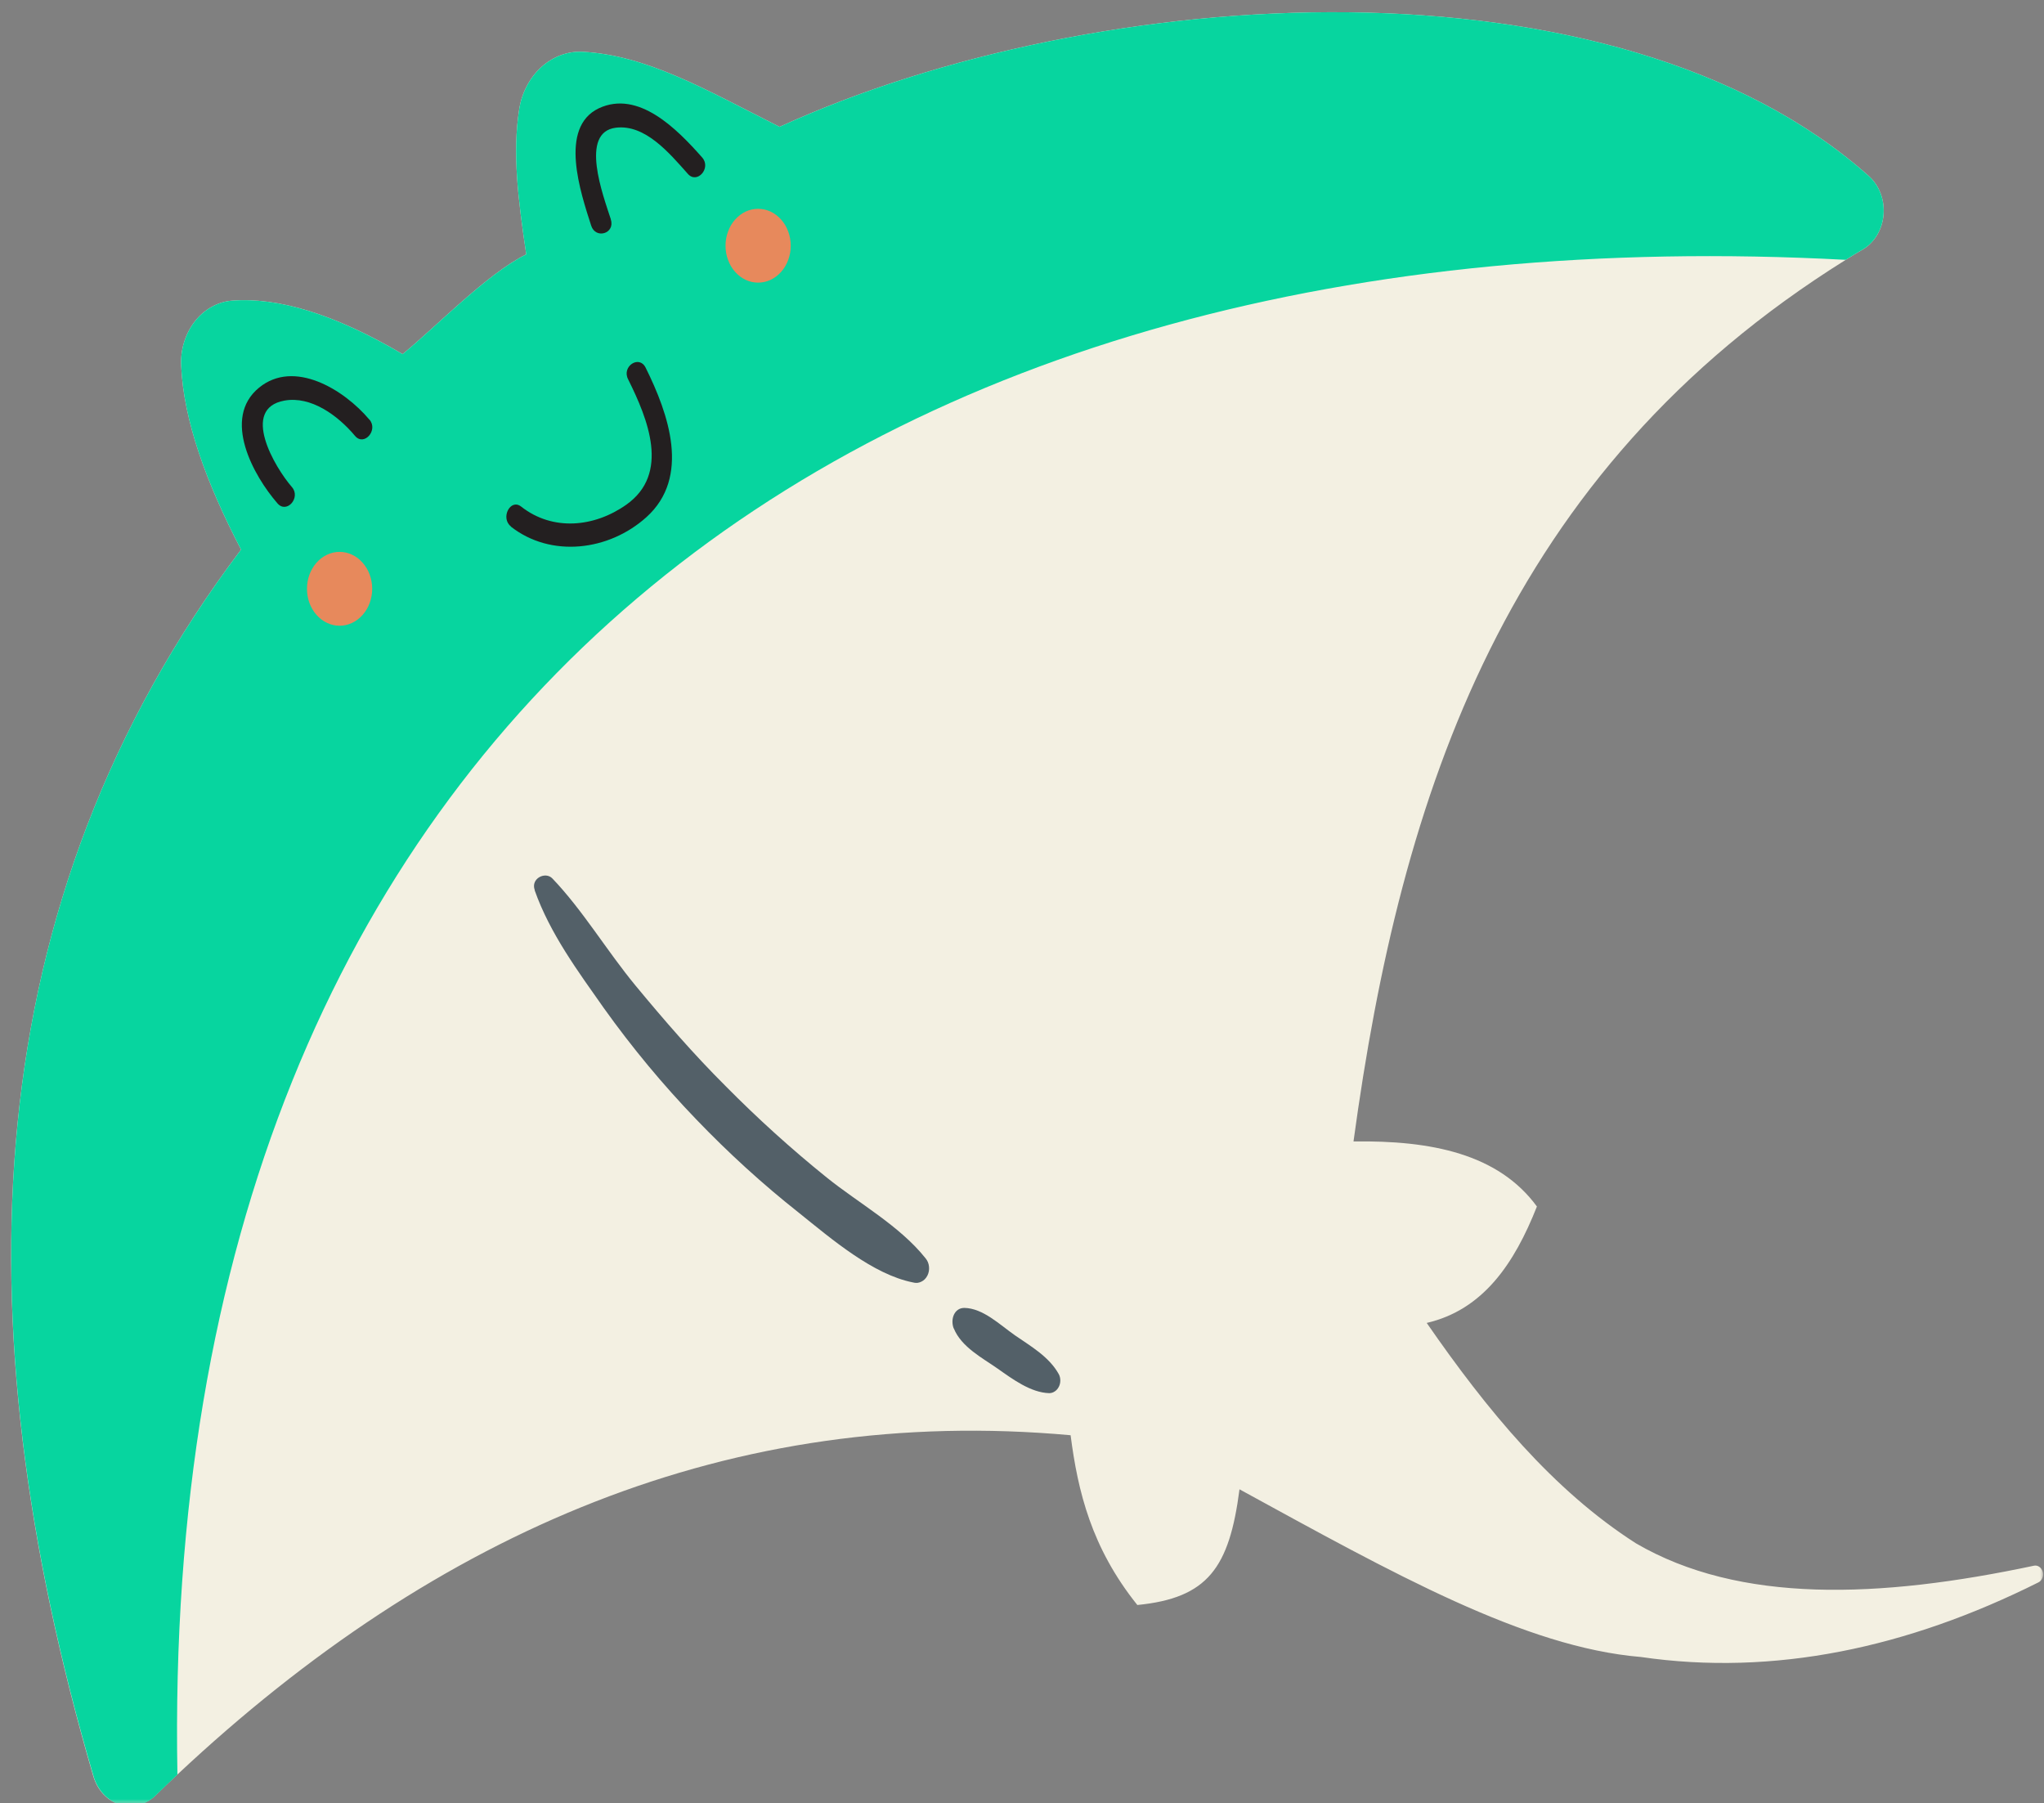 <svg width="246" height="217" viewBox="0 0 246 217" fill="none" xmlns="http://www.w3.org/2000/svg">
<rect x="0" y="0" width="246" height="217" fill="#808080" stroke="none"/>
<mask id="mask0_714_833" style="mask-type:luminance" maskUnits="userSpaceOnUse" x="0" y="0" width="246" height="217">
<path d="M0 0H246V217H0V0Z" fill="white"/>
</mask>
<g mask="url(#mask0_714_833)">
<path d="M245.34 190.417C229.537 198.326 213.46 201.729 197.481 199.401C183.491 198.23 167.722 189.364 149.176 179.223C147.952 188.69 145.347 192.307 136.882 193.145C131.364 186.266 129.721 179.483 128.85 172.715C88.192 169.038 52.757 184.094 21.335 213.56C20.445 214.39 19.555 215.235 18.677 216.095C18.389 216.377 18.069 216.614 17.728 216.807C17.388 217 17.028 217.141 16.655 217.237C16.282 217.333 15.908 217.37 15.522 217.363C15.143 217.348 14.769 217.289 14.396 217.17C14.03 217.052 13.683 216.889 13.349 216.674C13.015 216.459 12.714 216.199 12.432 215.903C12.157 215.606 11.922 215.273 11.712 214.909C11.509 214.539 11.352 214.153 11.228 213.738C-4.837 158.756 -2.945 108.489 29.014 66.138C24.785 58.029 22.108 50.564 21.806 44.062C21.754 43.084 21.865 42.135 22.147 41.208C22.428 40.282 22.854 39.444 23.423 38.71C23.993 37.969 24.667 37.383 25.44 36.946C26.219 36.509 27.037 36.249 27.901 36.182C33.413 35.745 40.228 37.761 48.456 42.617C52.561 39.251 58.616 32.943 63.336 30.608C62.328 23.832 61.679 18.443 62.472 13.247C62.622 12.231 62.923 11.275 63.388 10.385C63.846 9.496 64.435 8.725 65.142 8.08C65.856 7.435 66.648 6.953 67.512 6.634C68.383 6.316 69.266 6.182 70.183 6.234C77.835 6.679 84.644 10.623 93.821 15.263C132.104 -2.217 194.456 -5.997 224.942 21.208C225.243 21.483 225.511 21.794 225.747 22.135C225.983 22.483 226.173 22.861 226.33 23.262C226.48 23.662 226.585 24.077 226.651 24.507C226.709 24.944 226.723 25.374 226.69 25.812C226.657 26.249 226.572 26.672 226.448 27.087C226.317 27.494 226.146 27.887 225.937 28.251C225.721 28.614 225.472 28.94 225.184 29.236C224.903 29.533 224.588 29.778 224.248 29.985C223.535 30.4 222.828 30.83 222.14 31.268C181.187 56.835 168.599 95.516 162.897 137.362C172.258 137.221 180.33 138.852 184.971 145.19C182.248 152.084 178.49 157.622 171.708 159.201C178.994 169.727 186.908 179.334 196.891 185.724C209.375 193.004 226.179 192.366 244.797 188.415C245.026 188.371 245.242 188.415 245.438 188.556C245.641 188.697 245.772 188.89 245.844 189.142C245.909 189.394 245.896 189.646 245.805 189.883C245.707 190.128 245.556 190.306 245.34 190.417Z" fill="#F3F0E2"/>
</g>
<mask id="mask1_714_833" style="mask-type:luminance" maskUnits="userSpaceOnUse" x="0" y="0" width="228" height="217">
<path d="M0 0H227.913V217H0V0Z" fill="white"/>
</mask>
<g mask="url(#mask1_714_833)">
<path d="M224.247 29.985C223.534 30.4 222.827 30.83 222.139 31.268C104.34 24.974 18.984 85.39 21.354 213.56C20.47 214.39 19.58 215.235 18.703 216.095C18.415 216.377 18.094 216.614 17.753 216.807C17.413 217 17.053 217.141 16.68 217.237C16.307 217.333 15.927 217.37 15.547 217.363C15.168 217.348 14.788 217.289 14.421 217.17C14.055 217.052 13.701 216.889 13.374 216.674C13.04 216.459 12.733 216.199 12.458 215.903C12.183 215.606 11.941 215.273 11.738 214.909C11.535 214.539 11.371 214.153 11.253 213.738C-4.837 158.756 -2.946 108.489 29.013 66.138C24.784 58.029 22.107 50.564 21.806 44.062C21.753 43.084 21.864 42.135 22.146 41.208C22.427 40.282 22.853 39.444 23.422 38.71C23.992 37.969 24.666 37.383 25.439 36.946C26.218 36.509 27.036 36.249 27.9 36.182C33.412 35.745 40.227 37.761 48.455 42.617C52.56 39.251 58.615 32.943 63.335 30.608C62.327 23.832 61.679 18.443 62.471 13.247C62.621 12.231 62.922 11.275 63.387 10.385C63.845 9.496 64.434 8.725 65.141 8.08C65.855 7.435 66.647 6.953 67.511 6.634C68.382 6.316 69.266 6.182 70.182 6.234C77.835 6.679 84.643 10.623 93.82 15.263C132.103 -2.217 194.455 -5.997 224.941 21.208C225.242 21.483 225.511 21.794 225.746 22.135C225.982 22.483 226.172 22.861 226.329 23.262C226.479 23.662 226.584 24.077 226.65 24.507C226.709 24.944 226.722 25.374 226.689 25.812C226.656 26.249 226.571 26.672 226.447 27.087C226.316 27.494 226.146 27.887 225.936 28.251C225.72 28.614 225.471 28.94 225.183 29.236C224.902 29.533 224.588 29.778 224.247 29.985Z" fill="#07D59F"/>
</g>
<path d="M44.795 70.853C44.795 71.447 44.691 72.01 44.494 72.558C44.298 73.1 44.01 73.581 43.643 73.997C43.276 74.412 42.851 74.738 42.373 74.96C41.889 75.19 41.391 75.301 40.867 75.301C40.35 75.301 39.846 75.19 39.368 74.96C38.884 74.738 38.465 74.412 38.092 73.997C37.725 73.581 37.444 73.1 37.241 72.558C37.044 72.01 36.946 71.447 36.946 70.853C36.946 70.268 37.044 69.697 37.241 69.156C37.444 68.615 37.725 68.133 38.092 67.718C38.465 67.295 38.884 66.977 39.368 66.754C39.846 66.524 40.35 66.413 40.867 66.413C41.391 66.413 41.889 66.524 42.373 66.754C42.851 66.977 43.276 67.295 43.643 67.718C44.01 68.133 44.298 68.615 44.494 69.156C44.691 69.697 44.795 70.268 44.795 70.853Z" fill="#E7895C"/>
<path d="M95.167 29.57C95.167 30.163 95.069 30.727 94.866 31.268C94.67 31.816 94.382 32.298 94.015 32.713C93.648 33.129 93.223 33.447 92.745 33.677C92.261 33.899 91.763 34.011 91.24 34.011C90.722 34.011 90.218 33.899 89.74 33.677C89.263 33.447 88.837 33.129 88.471 32.713C88.097 32.298 87.816 31.816 87.62 31.268C87.417 30.727 87.318 30.163 87.318 29.57C87.318 28.985 87.417 28.414 87.62 27.873C87.816 27.324 88.097 26.842 88.471 26.427C88.837 26.012 89.263 25.693 89.74 25.463C90.218 25.241 90.722 25.13 91.24 25.13C91.763 25.13 92.261 25.241 92.745 25.463C93.223 25.693 93.648 26.012 94.015 26.427C94.382 26.842 94.67 27.324 94.866 27.873C95.069 28.414 95.167 28.985 95.167 29.57Z" fill="#E7895C"/>
<path d="M44.462 50.505C41.398 46.858 35.389 43.203 31.179 46.65C26.662 50.342 30.512 57.265 33.398 60.579C34.505 61.861 36.239 59.889 35.133 58.614C33.051 56.22 28.914 49.17 34.236 48.207C37.418 47.636 40.639 49.964 42.727 52.454C43.82 53.752 45.555 51.758 44.462 50.49V50.505Z" fill="#231F20"/>
<path d="M73.513 26.383C72.596 23.537 69.709 15.909 74.128 15.367C77.637 14.945 80.517 18.37 82.782 20.92C83.895 22.195 85.636 20.23 84.51 18.955C81.447 15.486 76.832 10.809 72.066 13.033C67.215 15.353 69.88 23.188 71.15 27.154C71.686 28.822 74.056 28.103 73.513 26.42V26.383Z" fill="#231F20"/>
<path d="M61.486 63.373C66.298 67.147 73.27 66.309 77.793 62.239C83.141 57.421 80.471 49.808 77.701 44.24C76.929 42.684 74.808 44.085 75.587 45.627C77.976 50.43 80.674 57.006 75.358 60.749C71.515 63.455 66.521 63.944 62.724 60.964C61.421 59.941 60.19 62.35 61.5 63.358L61.486 63.373Z" fill="#231F20"/>
<path d="M64.355 107.154C66.194 112.358 69.605 116.947 72.668 121.306C76.079 126.08 79.791 130.55 83.79 134.701C87.685 138.763 91.803 142.514 96.15 145.947C100.084 149.104 105.059 153.382 109.897 154.331C110.231 154.427 110.558 154.397 110.872 154.242C111.193 154.093 111.435 153.849 111.612 153.508C111.782 153.174 111.847 152.811 111.808 152.425C111.769 152.033 111.625 151.699 111.389 151.417C108.26 147.488 103.318 144.783 99.495 141.699C95.253 138.282 91.188 134.605 87.306 130.676C83.489 126.873 79.948 122.788 76.465 118.578C72.989 114.36 70.148 109.549 66.482 105.716C65.638 104.827 63.851 105.716 64.355 107.103V107.154Z" fill="#536068"/>
<path d="M114.787 159.846C115.697 162.115 118.276 163.434 120.083 164.709C121.883 165.977 124.063 167.593 126.282 167.652C126.524 167.645 126.747 167.578 126.95 167.437C127.153 167.304 127.316 167.118 127.434 166.881C127.552 166.651 127.611 166.399 127.611 166.132C127.611 165.858 127.552 165.606 127.434 165.376C126.262 163.249 123.998 161.974 122.151 160.691C120.305 159.401 118.309 157.43 116.057 157.393C114.833 157.393 114.355 158.779 114.787 159.883V159.846Z" fill="#536068"/>
</svg>
